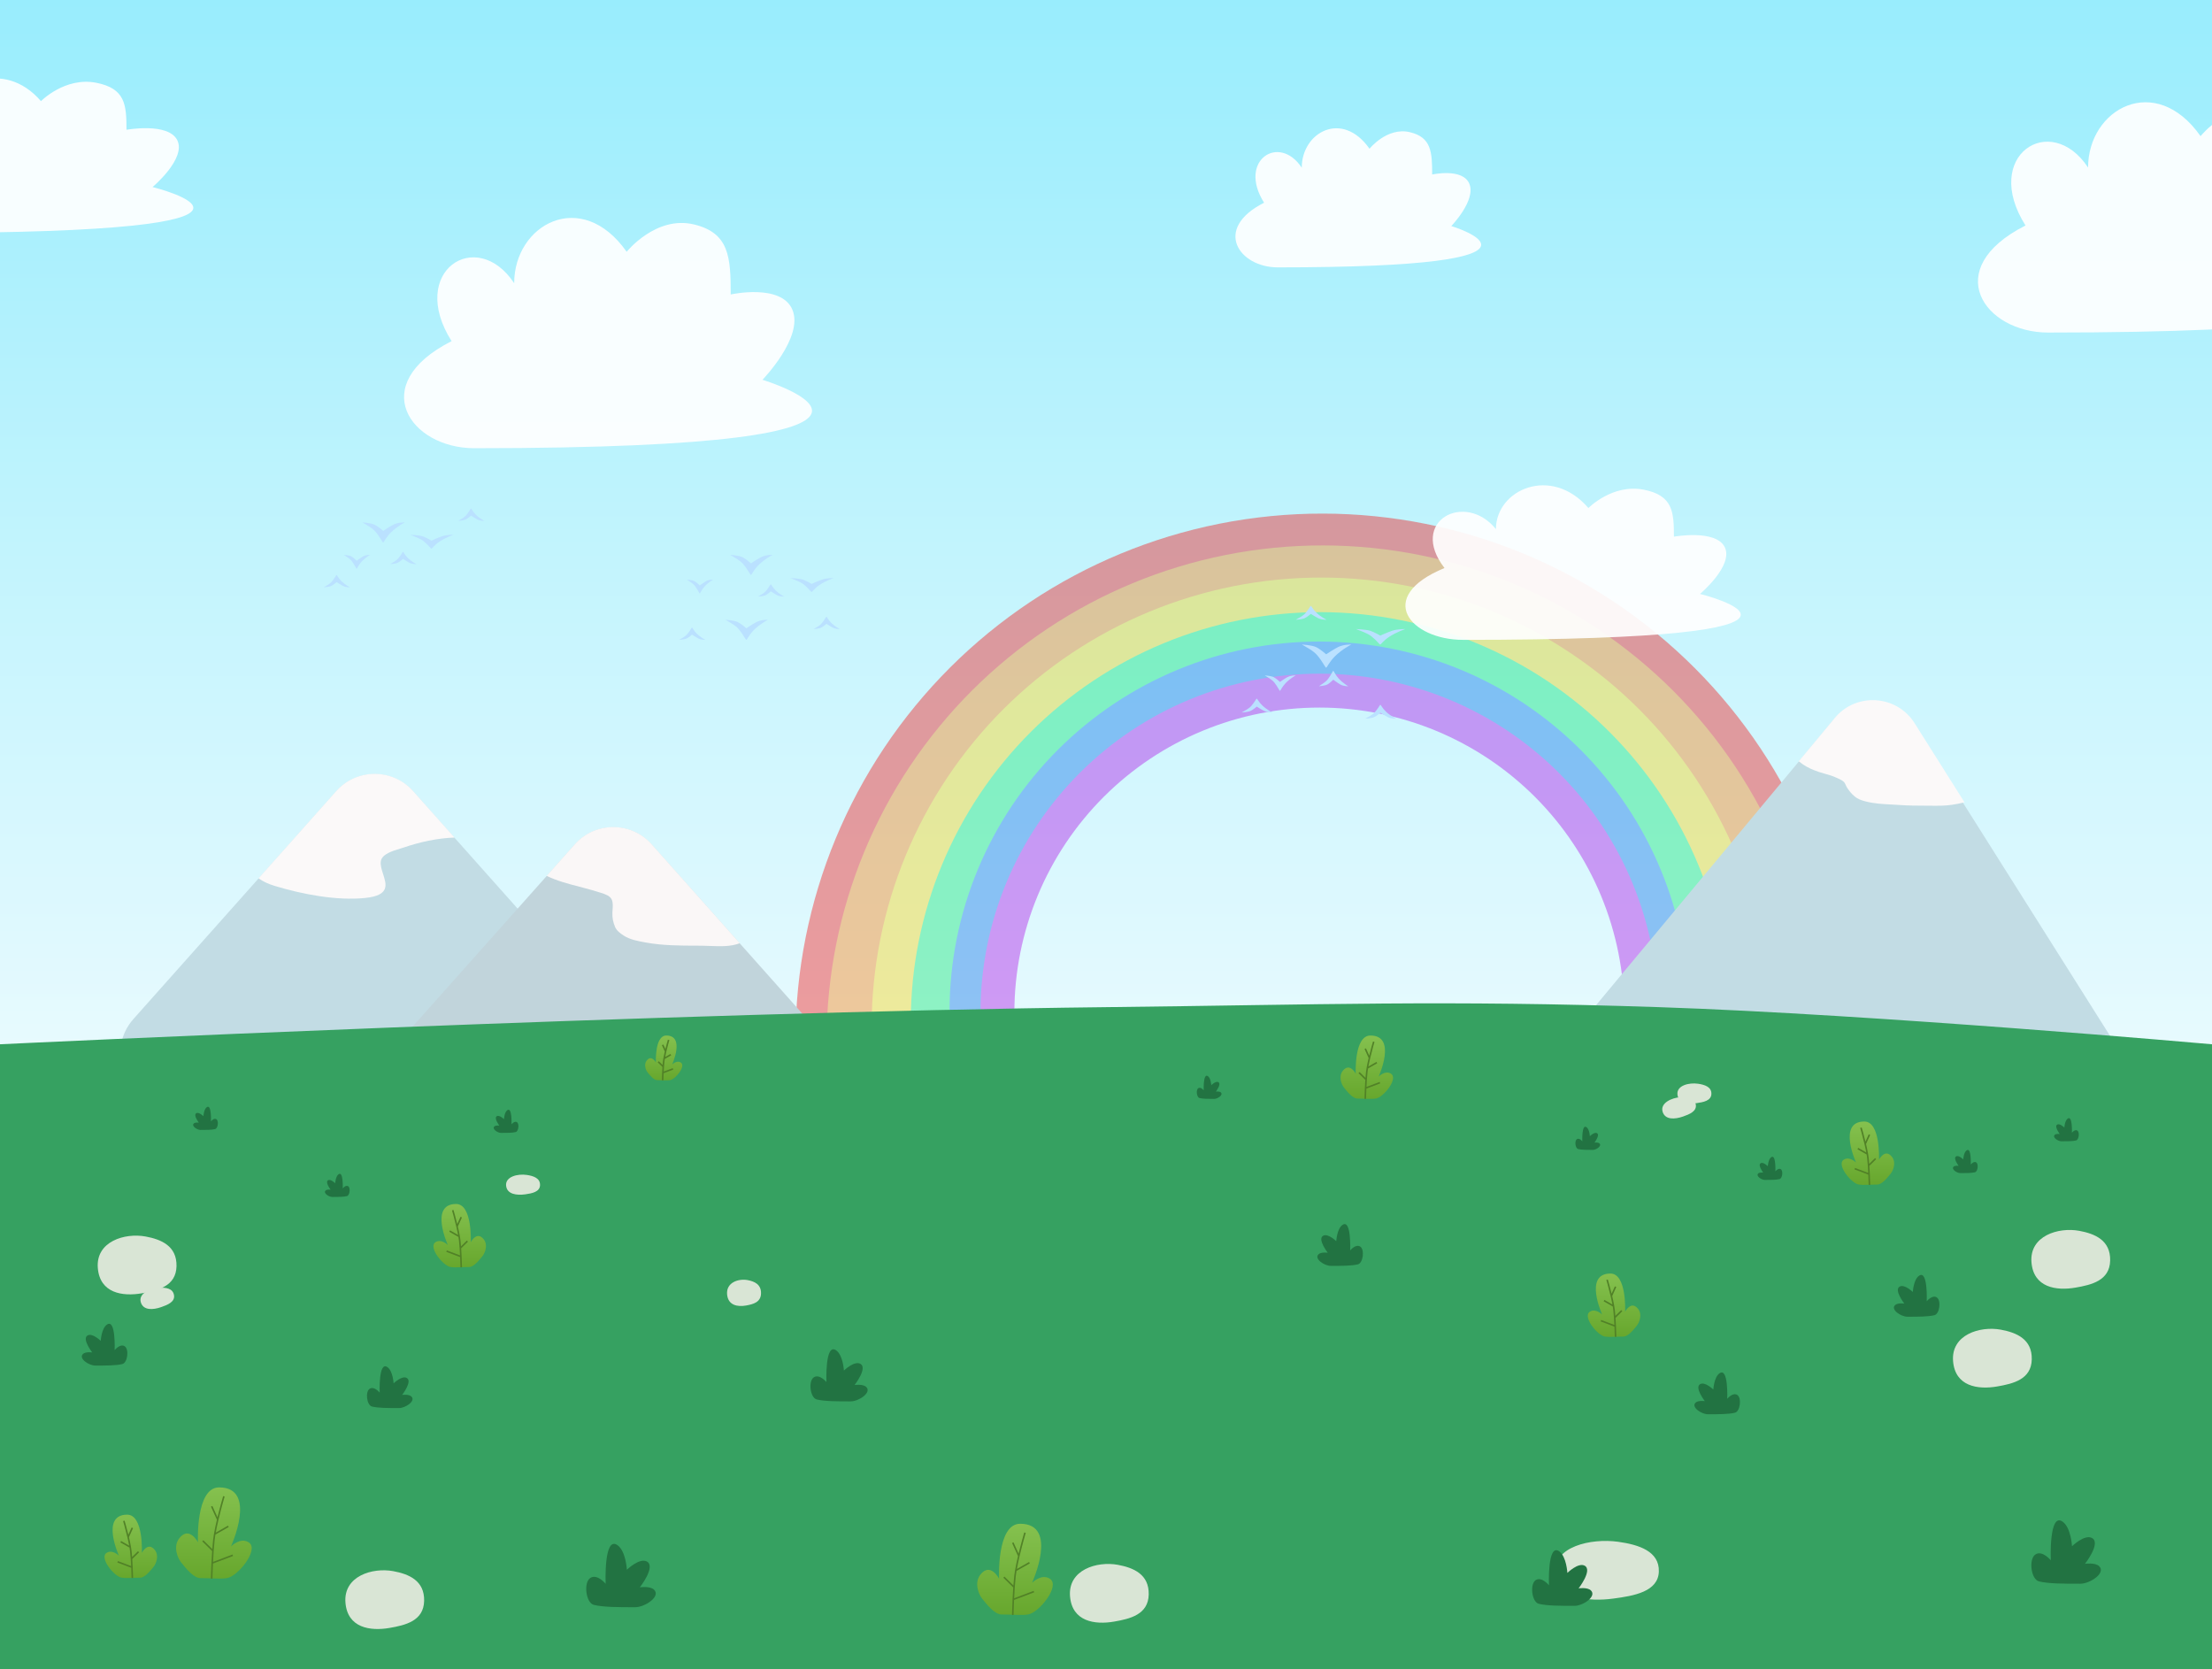 <svg width="1947" height="1469" viewBox="0 0 1947 1469" fill="none" xmlns="http://www.w3.org/2000/svg">
<g clip-path="url(#clip0_944_13629)">
<rect width="1947" height="1469" fill="url(#paint0_linear_944_13629)"/>
<g opacity="0.4">
<path fill-rule="evenodd" clip-rule="evenodd" d="M1458.1 557.426C1553.09 635.488 1613.17 748.086 1625.14 870.449L1579 874.96C1568.23 764.834 1514.16 663.496 1428.67 593.24C1343.18 522.983 1233.29 489.564 1123.16 500.333C1013.04 511.102 911.698 565.178 841.442 650.664C771.186 736.15 737.766 846.044 748.535 956.17L702.398 960.682C690.432 838.319 727.565 716.215 805.628 621.23C883.69 526.246 996.288 466.162 1118.65 454.196C1241.01 442.23 1363.12 479.363 1458.1 557.426Z" fill="#F41010"/>
<path fill-rule="evenodd" clip-rule="evenodd" d="M1441.15 579.275C1530.58 652.772 1587.15 758.784 1598.42 873.99L1554.98 878.239C1544.84 774.553 1493.93 679.142 1413.44 612.994C1332.95 546.847 1229.49 515.382 1125.8 525.521C1022.11 535.661 926.704 586.574 860.557 667.06C794.409 747.546 762.944 851.013 773.083 954.699L729.646 958.946C718.38 843.74 753.341 728.777 826.838 639.348C900.335 549.918 1006.35 493.348 1121.55 482.083C1236.76 470.817 1351.72 505.778 1441.15 579.275Z" fill="#FA7D09"/>
<path fill-rule="evenodd" clip-rule="evenodd" d="M1414.18 598.291C1495.26 664.929 1546.55 761.046 1556.77 865.5L1517.38 869.352C1508.19 775.343 1462.03 688.837 1389.05 628.864C1316.08 568.89 1222.27 540.362 1128.26 549.555C1034.25 558.748 947.746 604.909 887.772 677.883C827.799 750.857 799.271 844.667 808.464 938.676L769.08 942.527C758.865 838.073 790.563 733.84 857.201 652.757C923.838 571.675 1019.96 520.385 1124.41 510.17C1228.86 499.956 1333.1 531.654 1414.18 598.291Z" fill="#FAD309"/>
<path fill-rule="evenodd" clip-rule="evenodd" d="M1390.77 620.678C1464.6 681.353 1511.3 768.873 1520.6 863.982L1484.74 867.489C1476.36 781.89 1434.33 703.123 1367.89 648.515C1301.44 593.907 1216.02 567.931 1130.43 576.301C1044.83 584.672 966.06 626.703 911.452 693.149C856.844 759.595 830.868 845.012 839.238 930.611L803.378 934.117C794.078 839.008 822.94 744.1 883.616 670.271C944.292 596.442 1031.81 549.741 1126.92 540.44C1222.03 531.139 1316.94 560.002 1390.77 620.678Z" fill="#0AE76F"/>
<path fill-rule="evenodd" clip-rule="evenodd" d="M1367.79 638.595C1434.46 693.391 1476.64 772.43 1485.04 858.322L1452.65 861.489C1445.09 784.186 1407.14 713.052 1347.13 663.735C1287.12 614.419 1209.98 590.96 1132.68 598.519C1055.37 606.078 984.24 644.037 934.923 704.044C885.607 764.051 862.148 841.191 869.707 918.495L837.322 921.661C828.923 835.769 854.988 750.057 909.784 683.383C964.58 616.708 1043.62 574.532 1129.51 566.133C1215.4 557.734 1301.12 583.799 1367.79 638.595Z" fill="#0A6FE7"/>
<path fill-rule="evenodd" clip-rule="evenodd" d="M1350.65 660.708C1411.76 710.931 1450.41 783.373 1458.11 862.097L1428.43 865C1421.5 794.149 1386.71 728.951 1331.71 683.75C1276.71 638.55 1206.01 617.049 1135.16 623.977C1064.31 630.906 999.109 665.696 953.909 720.695C908.708 775.694 887.207 846.396 894.136 917.248L864.452 920.151C856.754 841.426 880.644 762.868 930.867 701.758C981.09 640.648 1053.53 601.992 1132.26 594.294C1210.98 586.595 1289.54 610.486 1350.65 660.708Z" fill="#AD0AE7"/>
</g>
<path d="M1614.19 633.111C1633.1 610.389 1668.68 612.729 1684.45 637.732L1893.95 969.793C1912.93 999.874 1889.77 1038.78 1854.28 1036.45L1393.6 1006.15C1358.11 1003.82 1340.25 962.211 1363.01 934.875L1614.19 633.111Z" fill="#C2DCE4"/>
<path fill-rule="evenodd" clip-rule="evenodd" d="M1729.16 706.081C1725.39 707.05 1721.59 707.747 1717.98 708.289C1711.76 709.226 1705.38 709.156 1699.06 709.086C1697.4 709.068 1695.74 709.05 1694.1 709.05C1686.99 709.05 1679.81 708.994 1672.72 708.479C1670.24 708.299 1667.73 708.172 1665.2 708.044C1657.34 707.647 1649.35 707.243 1641.82 705.215C1638.32 704.274 1635.28 703.283 1632.47 700.92C1629.78 698.67 1627.94 696.36 1625.97 693.487C1625.4 692.663 1625.03 691.824 1624.65 690.976C1624.41 690.438 1624.17 689.895 1623.88 689.351C1622.74 687.234 1619.83 685.947 1617.52 684.924C1617.1 684.738 1616.7 684.562 1616.33 684.39C1613.17 682.906 1609.79 681.947 1606.42 680.991C1604.59 680.472 1602.77 679.953 1600.98 679.35C1596.05 677.694 1591.35 675.709 1587.04 672.789C1585.71 671.883 1584.45 670.945 1583.25 669.958L1614.97 631.846C1633.88 609.124 1669.46 611.463 1685.24 636.467L1729.16 706.081Z" fill="#FBF9F9"/>
<path d="M295.877 696.407C313.934 676.129 345.635 676.129 363.692 696.407L542.006 896.65C568.072 925.921 547.293 972.247 508.099 972.247H151.471C112.276 972.247 91.497 925.921 117.563 896.65L295.877 696.407Z" fill="#C2DCE4"/>
<path fill-rule="evenodd" clip-rule="evenodd" d="M400.089 737.112C385.199 737.579 369.41 741.024 355.372 745.856C354.491 746.16 353.41 746.483 352.211 746.842C345.895 748.731 336.301 751.602 335.234 757.738C334.627 761.225 335.92 765.237 337.208 769.237C340.248 778.675 343.267 788.045 321.273 790.281C296.359 792.815 266.338 787.078 241.789 779.656C236.038 777.917 231.329 775.657 227.547 772.973L295.877 696.24C313.935 675.962 345.635 675.962 363.692 696.24L400.089 737.112Z" fill="#FBF9F9"/>
<path d="M649.454 547.479C652.685 549.094 656.935 552.92 656.935 552.92C656.935 552.92 662.177 549.346 665.776 547.479C670.11 545.23 675.977 545.439 675.977 545.439C675.977 545.439 669.248 548.824 663.736 554.28C659.26 558.709 657.48 563.121 656.935 563.121C656.255 563.121 654.311 558.567 650.134 553.6C647.286 550.213 641.973 547.479 638.572 545.439C638.572 545.439 646.223 545.863 649.454 547.479Z" fill="#BAE1FF"/>
<path d="M653.534 490.352C656.765 491.967 661.015 495.793 661.015 495.793C661.015 495.793 666.257 492.219 669.856 490.352C674.19 488.103 680.057 488.312 680.057 488.312C680.057 488.312 673.328 491.698 667.816 497.153C663.34 501.582 661.56 505.994 661.015 505.994C660.335 505.994 658.391 501.44 654.214 496.473C651.366 493.086 646.053 490.352 642.652 488.312C642.652 488.312 650.303 488.736 653.534 490.352Z" fill="#BAE1FF"/>
<path d="M329.811 461.787C333.042 463.403 337.292 467.228 337.292 467.228C337.292 467.228 342.535 463.654 346.133 461.787C350.468 459.539 356.335 459.747 356.335 459.747C356.335 459.747 349.606 463.133 344.093 468.589C339.618 473.018 337.837 477.43 337.292 477.43C336.612 477.43 334.669 472.875 330.491 467.908C327.643 464.522 322.33 461.787 318.93 459.747C318.93 459.747 326.58 460.172 329.811 461.787Z" fill="#BAE1FF"/>
<path d="M1158.58 569.556C1162.34 571.42 1167.29 575.832 1167.29 575.832C1167.29 575.832 1173.39 571.71 1177.58 569.556C1182.62 566.962 1189.45 567.203 1189.45 567.203C1189.45 567.203 1181.62 571.109 1175.2 577.402C1170 582.511 1167.92 587.6 1167.29 587.6C1166.5 587.6 1164.24 582.346 1159.38 576.617C1156.06 572.711 1149.88 569.556 1145.92 567.203C1145.92 567.203 1154.82 567.693 1158.58 569.556Z" fill="#BAE1FF"/>
<path d="M706.779 510.124C710.068 511.243 714.396 513.89 714.396 513.89C714.396 513.89 719.734 511.417 723.398 510.124C727.811 508.568 733.784 508.713 733.784 508.713C733.784 508.713 726.933 511.056 721.32 514.832C716.763 517.897 714.951 520.951 714.396 520.951C713.703 520.951 711.724 517.799 707.471 514.361C704.571 512.017 699.162 510.124 695.699 508.712C695.699 508.712 703.489 509.006 706.779 510.124Z" fill="#BAE1FF"/>
<path d="M372.173 472.041C375.463 473.159 379.79 475.806 379.79 475.806C379.79 475.806 385.128 473.333 388.792 472.041C393.205 470.484 399.179 470.629 399.179 470.629C399.179 470.629 392.327 472.972 386.715 476.748C382.158 479.813 380.345 482.867 379.79 482.867C379.098 482.867 377.119 479.715 372.866 476.277C369.965 473.933 364.556 472.041 361.094 470.628C361.094 470.628 368.883 470.922 372.173 472.041Z" fill="#BAE1FF"/>
<path d="M1206.19 555.168C1209.95 556.411 1214.89 559.353 1214.89 559.353C1214.89 559.353 1221 556.604 1225.18 555.168C1230.23 553.439 1237.05 553.6 1237.05 553.6C1237.05 553.6 1229.22 556.203 1222.81 560.399C1217.6 563.805 1215.53 567.198 1214.89 567.198C1214.1 567.198 1211.84 563.695 1206.98 559.876C1203.67 557.271 1197.48 555.168 1193.53 553.599C1193.53 553.599 1202.43 553.926 1206.19 555.168Z" fill="#BAE1FF"/>
<path d="M673.863 523.773C675.861 522.779 678.488 520.426 678.488 520.426C678.488 520.426 681.729 522.624 683.954 523.773C686.633 525.157 690.26 525.028 690.26 525.028C690.26 525.028 686.1 522.945 682.692 519.589C679.926 516.864 678.825 514.15 678.488 514.15C678.068 514.15 676.866 516.952 674.284 520.007C672.523 522.091 669.239 523.773 667.137 525.028C667.137 525.028 671.866 524.767 673.863 523.773Z" fill="#BAE1FF"/>
<path d="M350.139 495.211C352.136 494.217 354.763 491.863 354.763 491.863C354.763 491.863 358.004 494.062 360.229 495.211C362.908 496.594 366.535 496.466 366.535 496.466C366.535 496.466 362.375 494.383 358.968 491.026C356.201 488.301 355.1 485.587 354.763 485.587C354.343 485.587 353.142 488.389 350.559 491.445C348.798 493.528 345.514 495.211 343.412 496.466C343.412 496.466 348.141 496.204 350.139 495.211Z" fill="#BAE1FF"/>
<path d="M1168.4 602.349C1170.63 601.107 1173.57 598.165 1173.57 598.165C1173.57 598.165 1177.19 600.913 1179.68 602.349C1182.67 604.078 1186.73 603.918 1186.73 603.918C1186.73 603.918 1182.08 601.314 1178.27 597.119C1175.18 593.713 1173.95 590.32 1173.57 590.32C1173.1 590.32 1171.76 593.822 1168.87 597.642C1166.9 600.246 1163.23 602.349 1160.88 603.918C1160.88 603.918 1166.17 603.591 1168.4 602.349Z" fill="#BAE1FF"/>
<path d="M722.83 552.337C724.828 551.344 727.455 548.99 727.455 548.99C727.455 548.99 730.696 551.189 732.92 552.337C735.6 553.721 739.227 553.593 739.227 553.593C739.227 553.593 735.067 551.51 731.659 548.153C728.892 545.428 727.792 542.714 727.455 542.714C727.034 542.714 725.833 545.516 723.251 548.572C721.49 550.655 718.206 552.337 716.104 553.593C716.104 553.593 720.833 553.331 722.83 552.337Z" fill="#BAE1FF"/>
<path d="M409.986 457.125C411.984 456.131 414.611 453.777 414.611 453.777C414.611 453.777 417.852 455.976 420.077 457.125C422.756 458.508 426.383 458.38 426.383 458.38C426.383 458.38 422.223 456.297 418.815 452.94C416.049 450.216 414.948 447.501 414.611 447.501C414.191 447.501 412.989 450.303 410.407 453.359C408.646 455.442 405.362 457.125 403.26 458.38C403.26 458.38 407.989 458.118 409.986 457.125Z" fill="#BAE1FF"/>
<path d="M1148.39 544.018C1150.74 542.9 1153.84 540.252 1153.84 540.252C1153.84 540.252 1157.65 542.726 1160.26 544.018C1163.42 545.575 1167.68 545.43 1167.68 545.43C1167.68 545.43 1162.79 543.087 1158.78 539.311C1155.53 536.245 1154.23 533.192 1153.84 533.192C1153.34 533.192 1151.93 536.344 1148.89 539.782C1146.82 542.125 1142.95 544.018 1140.48 545.43C1140.48 545.43 1146.04 545.136 1148.39 544.018Z" fill="#BAE1FF"/>
<path d="M1209.6 631.071C1211.95 629.953 1215.04 627.305 1215.04 627.305C1215.04 627.305 1218.86 629.779 1221.47 631.071C1224.63 632.627 1228.89 632.483 1228.89 632.483C1228.89 632.483 1224 630.139 1219.99 626.364C1216.74 623.298 1215.44 620.245 1215.04 620.245C1214.55 620.245 1213.14 623.397 1210.1 626.834C1208.03 629.178 1204.16 631.071 1201.69 632.483C1201.69 632.483 1207.25 632.189 1209.6 631.071Z" fill="#BAE1FF"/>
<path d="M604.492 561.859C606.49 560.865 609.117 558.512 609.117 558.512C609.117 558.512 612.358 560.71 614.582 561.859C617.262 563.242 620.889 563.114 620.889 563.114C620.889 563.114 616.729 561.031 613.321 557.675C610.554 554.95 609.454 552.236 609.117 552.236C608.697 552.236 607.495 555.038 604.913 558.093C603.152 560.177 599.868 561.859 597.766 563.114C597.766 563.114 602.495 562.853 604.492 561.859Z" fill="#BAE1FF"/>
<path d="M291.651 515.613C293.648 514.619 296.275 512.266 296.275 512.266C296.275 512.266 299.516 514.464 301.741 515.613C304.42 516.996 308.047 516.868 308.047 516.868C308.047 516.868 303.887 514.785 300.479 511.429C297.713 508.704 296.612 505.99 296.275 505.99C295.855 505.99 294.653 508.792 292.071 511.847C290.31 513.931 287.026 515.613 284.924 516.868C284.924 516.868 289.653 516.607 291.651 515.613Z" fill="#BAE1FF"/>
<path d="M1100.79 625.629C1103.14 624.511 1106.23 621.864 1106.23 621.864C1106.23 621.864 1110.04 624.337 1112.66 625.629C1115.81 627.186 1120.08 627.041 1120.08 627.041C1120.08 627.041 1115.18 624.698 1111.18 620.922C1107.92 617.857 1106.63 614.803 1106.23 614.803C1105.73 614.803 1104.32 617.955 1101.28 621.393C1099.21 623.737 1095.35 625.629 1092.88 627.042C1092.88 627.042 1098.44 626.748 1100.79 625.629Z" fill="#BAE1FF"/>
<path d="M611.295 511.486C613.292 512.604 615.92 515.251 615.92 515.251C615.92 515.251 619.161 512.778 621.385 511.486C624.065 509.929 627.692 510.074 627.692 510.074C627.692 510.074 623.532 512.417 620.124 516.193C617.357 519.259 616.257 522.312 615.92 522.312C615.499 522.312 614.298 519.16 611.716 515.722C609.955 513.378 606.67 511.486 604.568 510.074C604.568 510.074 609.298 510.368 611.295 511.486Z" fill="#BAE1FF"/>
<path d="M309.332 489.722C311.33 490.84 313.957 493.488 313.957 493.488C313.957 493.488 317.198 491.014 319.422 489.722C322.102 488.166 325.729 488.31 325.729 488.31C325.729 488.31 321.569 490.654 318.161 494.429C315.394 497.495 314.294 500.548 313.957 500.548C313.536 500.548 312.335 497.396 309.753 493.959C307.992 491.615 304.708 489.722 302.605 488.31C302.605 488.31 307.335 488.604 309.332 489.722Z" fill="#BAE1FF"/>
<path d="M1121.19 595.973C1123.54 597.216 1126.63 600.157 1126.63 600.157C1126.63 600.157 1130.44 597.409 1133.06 595.973C1136.21 594.244 1140.48 594.404 1140.48 594.404C1140.48 594.404 1135.59 597.008 1131.58 601.203C1128.32 604.61 1127.03 608.002 1126.63 608.002C1126.14 608.002 1124.72 604.5 1121.69 600.68C1119.61 598.076 1115.75 595.973 1113.28 594.404C1113.28 594.404 1118.84 594.731 1121.19 595.973Z" fill="#BAE1FF"/>
<path d="M505.865 743.228C523.923 722.95 555.623 722.95 573.68 743.228L751.994 943.47C778.06 972.742 757.282 1019.07 718.087 1019.07H361.459C322.264 1019.07 301.486 972.742 327.551 943.47L505.865 743.228Z" fill="#C1D4DB"/>
<path fill-rule="evenodd" clip-rule="evenodd" d="M651.177 830.087C643.035 833.24 633.703 832.855 624.788 832.487C622.062 832.375 619.374 832.264 616.772 832.256C615.713 832.253 614.653 832.251 613.592 832.249C598.466 832.219 583.123 832.188 568.22 829.428C568.008 829.389 567.794 829.349 567.58 829.31C561.459 828.179 554.376 826.871 549.129 823.463C546.094 821.492 542.764 819.125 541.351 815.686C539.605 811.431 538.883 807.81 539.031 803.176C539.057 802.344 539.122 801.478 539.187 800.597C539.412 797.556 539.652 794.324 538.414 791.609C536.89 788.266 532.454 786.858 529.115 785.798C528.892 785.728 528.673 785.658 528.461 785.59C523.717 784.065 518.936 782.736 514.12 781.456C512.735 781.088 511.335 780.723 509.927 780.355C500.253 777.828 490.149 775.19 481.152 770.813L505.866 743.06C523.923 722.782 555.623 722.782 573.68 743.06L651.177 830.087Z" fill="#FAF7F7"/>
<path d="M610.765 197.501C577.31 189.495 551.588 221.588 551.588 221.588C511.747 164.911 452.571 197.501 452.571 249.218C419.421 199.112 358.562 238.826 397.496 300.227C321.915 338.484 361.17 394.453 417.417 394.453C870.32 394.453 671.112 334.234 671.112 334.234C671.112 334.234 707.6 296.776 697.479 272.597C687.703 249.244 643.18 259.136 643.18 259.136C643.18 226.277 641.922 204.957 610.765 197.501Z" fill="white" fill-opacity="0.92"/>
<path d="M1996.11 95.716C1962.66 87.71 1936.93 119.803 1936.93 119.803C1897.09 63.126 1837.92 95.716 1837.92 147.433C1804.77 97.327 1743.91 137.041 1782.84 198.442C1707.26 236.699 1746.52 292.668 1802.76 292.668C2255.67 292.668 2056.46 232.448 2056.46 232.448C2056.46 232.448 2092.95 194.991 2082.82 170.812C2073.05 147.459 2028.53 157.351 2028.53 157.351C2028.53 124.492 2027.27 103.172 1996.11 95.716Z" fill="white" fill-opacity="0.92"/>
<path d="M1241.08 116.347C1220.93 111.511 1205.44 130.896 1205.44 130.896C1181.44 96.662 1145.8 116.347 1145.8 147.586C1125.84 117.32 1089.18 141.308 1112.63 178.397C1067.11 201.505 1090.76 235.311 1124.63 235.311C1397.4 235.311 1277.43 198.937 1277.43 198.937C1277.43 198.937 1299.4 176.312 1293.31 161.707C1287.42 147.601 1260.6 153.577 1260.6 153.577C1260.6 133.729 1259.84 120.851 1241.08 116.347Z" fill="white" fill-opacity="0.92"/>
<path d="M1446.75 430.934C1419.25 425.56 1398.11 447.1 1398.11 447.1C1365.36 409.061 1316.72 430.934 1316.72 465.643C1289.47 432.015 1239.44 458.669 1271.45 499.878C1209.32 525.553 1241.59 563.116 1287.82 563.116C1660.09 563.116 1496.35 522.701 1496.35 522.701C1496.35 522.701 1526.34 497.561 1518.02 481.334C1509.99 465.661 1473.39 472.3 1473.39 472.3C1473.39 450.247 1472.36 435.938 1446.75 430.934Z" fill="white" fill-opacity="0.92"/>
<path d="M84.693 72.836C57.194 67.463 36.052 89.002 36.052 89.002C3.304 50.964 -45.337 72.836 -45.337 107.546C-72.586 73.917 -122.61 100.571 -90.607 141.78C-152.733 167.456 -120.466 205.019 -74.233 205.019C298.039 205.019 134.297 164.603 134.297 164.603C134.297 164.603 164.289 139.464 155.969 123.236C147.934 107.563 111.337 114.202 111.337 114.202C111.337 92.149 110.303 77.841 84.693 72.836Z" fill="white" fill-opacity="0.92"/>
<path d="M0 919.024C0 919.024 592.935 890.603 973.5 886.353C1163.56 884.23 1270.38 880.01 1460.25 886.353C1651 892.725 1947 919.024 1947 919.024V1469H0V919.024Z" fill="#36A161"/>
<path d="M327.406 1237.83C332.848 1239.19 341.688 1239.19 351.21 1239.19C356.894 1239.19 366.205 1232.91 362.09 1228.99C359.751 1226.76 353.929 1227.63 353.929 1227.63C353.929 1227.63 363.3 1215.61 358.01 1212.67C353.745 1210.29 346.448 1217.43 346.448 1217.43C346.448 1217.43 345.888 1206.58 341.008 1203.15C333.043 1197.54 334.207 1225.59 334.207 1225.59C334.207 1225.59 329.353 1219.61 325.365 1222.19C321.346 1224.79 322.761 1236.67 327.406 1237.83Z" fill="#227342"/>
<path d="M522.711 1412.39C531.017 1414.45 544.512 1414.45 559.045 1414.45C567.721 1414.45 581.935 1404.93 575.654 1398.98C572.084 1395.6 563.197 1396.92 563.197 1396.92C563.197 1396.92 577.501 1378.71 569.425 1374.24C562.915 1370.64 551.777 1381.46 551.777 1381.46C551.777 1381.46 550.922 1365.01 543.472 1359.81C531.315 1351.3 533.091 1393.83 533.091 1393.83C533.091 1393.83 525.683 1384.76 519.596 1388.67C513.461 1392.62 515.621 1410.63 522.711 1412.39Z" fill="#227342"/>
<path d="M1794.71 1391.71C1803.02 1393.77 1816.51 1393.77 1831.05 1393.77C1839.72 1393.77 1853.93 1384.25 1847.65 1378.3C1844.08 1374.92 1835.2 1376.24 1835.2 1376.24C1835.2 1376.24 1849.5 1358.03 1841.43 1353.56C1834.91 1349.95 1823.78 1360.78 1823.78 1360.78C1823.78 1360.78 1822.92 1344.33 1815.47 1339.12C1803.32 1330.62 1805.09 1373.15 1805.09 1373.15C1805.09 1373.15 1797.68 1364.08 1791.6 1367.99C1785.46 1371.94 1787.62 1389.95 1794.71 1391.71Z" fill="#227342"/>
<path d="M453.922 996.262C450.969 997.016 446.171 997.016 441.004 997.016C437.919 997.016 432.865 993.533 435.098 991.358C436.368 990.122 439.528 990.604 439.528 990.604C439.528 990.604 434.442 983.94 437.313 982.305C439.628 980.987 443.588 984.946 443.588 984.946C443.588 984.946 443.892 978.93 446.541 977.024C450.863 973.914 450.232 989.472 450.232 989.472C450.232 989.472 452.866 986.154 455.03 987.586C457.211 989.03 456.443 995.618 453.922 996.262Z" fill="#227342"/>
<path d="M305.377 1052.65C302.424 1053.4 297.626 1053.4 292.459 1053.4C289.374 1053.4 284.32 1049.92 286.553 1047.74C287.823 1046.51 290.983 1046.99 290.983 1046.99C290.983 1046.99 285.897 1040.33 288.768 1038.69C291.083 1037.37 295.043 1041.33 295.043 1041.33C295.043 1041.33 295.347 1035.32 297.996 1033.41C302.318 1030.3 301.687 1045.86 301.687 1045.86C301.687 1045.86 304.321 1042.54 306.485 1043.97C308.666 1045.42 307.899 1052 305.377 1052.65Z" fill="#227342"/>
<path d="M1566.38 1037.65C1563.42 1038.4 1558.63 1038.4 1553.46 1038.4C1550.37 1038.4 1545.32 1034.92 1547.55 1032.74C1548.82 1031.51 1551.98 1031.99 1551.98 1031.99C1551.98 1031.99 1546.9 1025.33 1549.77 1023.69C1552.08 1022.37 1556.04 1026.33 1556.04 1026.33C1556.04 1026.33 1556.35 1020.32 1559 1018.41C1563.32 1015.3 1562.69 1030.86 1562.69 1030.86C1562.69 1030.86 1565.32 1027.54 1567.49 1028.97C1569.67 1030.42 1568.9 1037 1566.38 1037.65Z" fill="#227342"/>
<path d="M189.377 993.648C186.424 994.403 181.626 994.403 176.459 994.403C173.374 994.403 168.32 990.92 170.553 988.745C171.823 987.508 174.983 987.99 174.983 987.99C174.983 987.99 169.897 981.327 172.768 979.692C175.083 978.374 179.043 982.332 179.043 982.332C179.043 982.332 179.347 976.317 181.996 974.411C186.318 971.301 185.687 986.859 185.687 986.859C185.687 986.859 188.321 983.541 190.485 984.973C192.666 986.416 191.899 993.005 189.377 993.648Z" fill="#227342"/>
<path d="M1738.38 1031.65C1735.42 1032.4 1730.62 1032.4 1725.46 1032.4C1722.37 1032.4 1717.32 1028.92 1719.55 1026.74C1720.82 1025.51 1723.98 1025.99 1723.98 1025.99C1723.98 1025.99 1718.89 1019.33 1721.77 1017.69C1724.08 1016.37 1728.04 1020.33 1728.04 1020.33C1728.04 1020.33 1728.35 1014.32 1730.99 1012.41C1735.32 1009.3 1734.68 1024.86 1734.68 1024.86C1734.68 1024.86 1737.32 1021.54 1739.48 1022.97C1741.66 1024.42 1740.9 1031 1738.38 1031.65Z" fill="#227342"/>
<path d="M1827.38 1003.65C1824.42 1004.4 1819.63 1004.4 1814.46 1004.4C1811.37 1004.4 1806.32 1000.92 1808.55 998.745C1809.82 997.508 1812.98 997.99 1812.98 997.99C1812.98 997.99 1807.9 991.327 1810.77 989.692C1813.08 988.374 1817.04 992.332 1817.04 992.332C1817.04 992.332 1817.35 986.317 1820 984.411C1824.32 981.301 1823.69 996.859 1823.69 996.859C1823.69 996.859 1826.32 993.541 1828.49 994.973C1830.67 996.416 1829.9 1003 1827.38 1003.65Z" fill="#227342"/>
<path d="M1389.06 1011.22C1392.01 1011.98 1396.81 1011.98 1401.98 1011.98C1405.06 1011.98 1410.12 1008.49 1407.88 1006.32C1406.61 1005.08 1403.45 1005.56 1403.45 1005.56C1403.45 1005.56 1408.54 998.901 1405.67 997.266C1403.35 995.948 1399.39 999.907 1399.39 999.907C1399.39 999.907 1399.09 993.891 1396.44 991.985C1392.12 988.875 1392.75 1004.43 1392.75 1004.43C1392.75 1004.43 1390.12 1001.11 1387.95 1002.55C1385.77 1003.99 1386.54 1010.58 1389.06 1011.22Z" fill="#227342"/>
<path d="M1055.82 966.338C1058.77 967.092 1063.57 967.092 1068.73 967.092C1071.82 967.092 1076.87 963.609 1074.64 961.434C1073.37 960.198 1070.21 960.68 1070.21 960.68C1070.21 960.68 1075.3 954.017 1072.43 952.381C1070.11 951.063 1066.15 955.022 1066.15 955.022C1066.15 955.022 1065.85 949.006 1063.2 947.101C1058.88 943.99 1059.51 959.548 1059.51 959.548C1059.51 959.548 1056.87 956.23 1054.71 957.662C1052.53 959.106 1053.29 965.694 1055.82 966.338Z" fill="#227342"/>
<path d="M1527.11 1243.27C1521.67 1244.63 1512.83 1244.63 1503.31 1244.63C1497.62 1244.63 1488.31 1238.35 1492.43 1234.43C1494.77 1232.2 1500.59 1233.07 1500.59 1233.07C1500.59 1233.07 1491.22 1221.05 1496.51 1218.11C1500.77 1215.73 1508.07 1222.87 1508.07 1222.87C1508.07 1222.87 1508.63 1212.02 1513.51 1208.58C1521.47 1202.98 1520.31 1231.03 1520.31 1231.03C1520.31 1231.03 1525.16 1225.05 1529.15 1227.63C1533.17 1230.23 1531.76 1242.11 1527.11 1243.27Z" fill="#227342"/>
<path d="M1702.7 1157.43C1697.26 1158.79 1688.42 1158.79 1678.9 1158.79C1673.22 1158.79 1663.9 1152.51 1668.02 1148.58C1670.36 1146.36 1676.18 1147.22 1676.18 1147.22C1676.18 1147.22 1666.81 1135.21 1672.1 1132.26C1676.36 1129.89 1683.66 1137.02 1683.66 1137.02C1683.66 1137.02 1684.22 1126.18 1689.1 1122.74C1697.07 1117.13 1695.9 1145.18 1695.9 1145.18C1695.9 1145.18 1700.76 1139.2 1704.74 1141.78C1708.76 1144.39 1707.35 1156.26 1702.7 1157.43Z" fill="#227342"/>
<path d="M107.703 1200.43C102.261 1201.79 93.421 1201.79 83.9 1201.79C78.216 1201.79 68.904 1195.51 73.019 1191.58C75.358 1189.36 81.18 1190.22 81.18 1190.22C81.18 1190.22 71.809 1178.21 77.1 1175.26C81.365 1172.89 88.661 1180.02 88.661 1180.02C88.661 1180.02 89.222 1169.18 94.102 1165.74C102.066 1160.13 100.903 1188.18 100.903 1188.18C100.903 1188.18 105.756 1182.2 109.744 1184.78C113.763 1187.39 112.348 1199.26 107.703 1200.43Z" fill="#227342"/>
<path d="M1210.99 966.808C1206.78 967.446 1202.09 966.808 1194.85 966.808C1190.53 966.808 1185.66 960.459 1182.96 957.137C1180.89 954.591 1177.88 947.465 1181.92 942.375C1188.05 934.674 1193.3 944.92 1193.3 944.92C1193.3 944.92 1191.75 911.324 1206.23 911.324C1230.02 911.324 1213.47 947.465 1213.47 947.465C1213.47 947.465 1219.16 941.624 1224.33 944.92C1231.05 949.205 1217.72 965.79 1210.99 966.808Z" fill="url(#paint1_linear_944_13629)"/>
<path d="M1209.17 916.766C1209.17 916.766 1207.14 923.631 1205.39 931.048M1201.69 967.092C1201.69 967.092 1201.78 962.893 1202.02 957.571M1205.39 931.048L1201.69 922.886M1205.39 931.048C1204.68 934.043 1204.01 937.129 1203.54 939.889M1203.54 939.889C1203.34 941.096 1203.17 942.241 1203.05 943.289C1202.81 945.364 1202.61 947.706 1202.45 950.09M1203.54 939.889L1211.89 935.128M1202.45 950.09L1196.25 943.969M1202.45 950.09C1202.27 952.625 1202.13 955.209 1202.02 957.571M1202.02 957.571L1214.61 952.811" stroke="#518127" stroke-width="1.36"/>
<path d="M396.677 1115.07C400.893 1115.71 405.577 1115.07 412.817 1115.07C417.138 1115.07 422.011 1108.72 424.71 1105.4C426.779 1102.85 429.792 1095.72 425.745 1090.63C419.623 1082.93 414.368 1093.18 414.368 1093.18C414.368 1093.18 415.919 1059.58 401.44 1059.58C377.652 1059.58 394.201 1095.72 394.201 1095.72C394.201 1095.72 388.512 1089.88 383.341 1093.18C376.618 1097.46 389.955 1114.05 396.677 1115.07Z" fill="url(#paint2_linear_944_13629)"/>
<path d="M398.501 1065.03C398.501 1065.03 400.525 1071.89 402.282 1079.31M405.982 1115.35C405.982 1115.35 405.893 1111.15 405.647 1105.83M402.282 1079.31L405.982 1071.15M402.282 1079.31C402.991 1082.3 403.657 1085.39 404.128 1088.15M404.128 1088.15C404.334 1089.36 404.503 1090.5 404.622 1091.55C404.858 1093.62 405.056 1095.97 405.222 1098.35M404.128 1088.15L395.781 1083.39M405.222 1098.35L411.423 1092.23M405.222 1098.35C405.398 1100.89 405.538 1103.47 405.647 1105.83M405.647 1105.83L393.061 1101.07" stroke="#518127" stroke-width="1.36"/>
<path d="M1412.73 1176.28C1416.95 1176.92 1421.63 1176.28 1428.87 1176.28C1433.2 1176.28 1438.07 1169.93 1440.77 1166.61C1442.84 1164.06 1445.85 1156.93 1441.8 1151.84C1435.68 1144.14 1430.43 1154.39 1430.43 1154.39C1430.43 1154.39 1431.98 1120.79 1417.5 1120.79C1393.71 1120.79 1410.26 1156.93 1410.26 1156.93C1410.26 1156.93 1404.57 1151.09 1399.4 1154.39C1392.67 1158.67 1406.01 1175.26 1412.73 1176.28Z" fill="url(#paint3_linear_944_13629)"/>
<path d="M1414.56 1126.23C1414.56 1126.23 1416.58 1133.1 1418.34 1140.52M1422.04 1176.56C1422.04 1176.56 1421.95 1172.36 1421.7 1167.04M1418.34 1140.52L1422.04 1132.36M1418.34 1140.52C1419.05 1143.51 1419.71 1146.6 1420.18 1149.36M1420.18 1149.36C1420.39 1150.57 1420.56 1151.71 1420.68 1152.76C1420.91 1154.83 1421.11 1157.17 1421.28 1159.56M1420.18 1149.36L1411.84 1144.6M1421.28 1159.56L1427.48 1153.44M1421.28 1159.56C1421.46 1162.09 1421.59 1164.68 1421.7 1167.04M1421.7 1167.04L1409.12 1162.28" stroke="#518127" stroke-width="1.36"/>
<path d="M1636.18 1042.48C1640.39 1043.12 1645.08 1042.48 1652.32 1042.48C1656.64 1042.48 1661.51 1036.13 1664.21 1032.81C1666.28 1030.27 1669.29 1023.14 1665.25 1018.05C1659.12 1010.35 1653.87 1020.6 1653.87 1020.6C1653.87 1020.6 1655.42 987 1640.94 987C1617.15 987 1633.7 1023.14 1633.7 1023.14C1633.7 1023.14 1628.01 1017.3 1622.84 1020.6C1616.12 1024.88 1629.46 1041.47 1636.18 1042.48Z" fill="url(#paint4_linear_944_13629)"/>
<path d="M1638 992.441C1638 992.441 1640.03 999.307 1641.78 1006.72M1645.48 1042.77C1645.48 1042.77 1645.39 1038.57 1645.15 1033.25M1641.78 1006.72L1645.48 998.562M1641.78 1006.72C1642.49 1009.72 1643.16 1012.8 1643.63 1015.56M1643.63 1015.56C1643.84 1016.77 1644.01 1017.92 1644.12 1018.97C1644.36 1021.04 1644.56 1023.38 1644.72 1025.77M1643.63 1015.56L1635.28 1010.8M1644.72 1025.77L1650.92 1019.65M1644.72 1025.77C1644.9 1028.3 1645.04 1030.88 1645.15 1033.25M1645.15 1033.25L1632.56 1028.49" stroke="#518127" stroke-width="1.36"/>
<path d="M107.179 1388.48C111.395 1389.12 116.079 1388.48 123.318 1388.48C127.64 1388.48 132.512 1382.13 135.212 1378.81C137.281 1376.27 140.294 1369.14 136.247 1364.05C130.125 1356.35 124.87 1366.6 124.87 1366.6C124.87 1366.6 126.421 1333 111.942 1333C88.154 1333 104.703 1369.14 104.703 1369.14C104.703 1369.14 99.014 1363.3 93.843 1366.6C87.12 1370.88 100.457 1387.47 107.179 1388.48Z" fill="url(#paint5_linear_944_13629)"/>
<path d="M109.003 1338.44C109.003 1338.44 111.027 1345.31 112.784 1352.72M116.484 1388.77C116.484 1388.77 116.395 1384.57 116.149 1379.25M112.784 1352.72L116.484 1344.56M112.784 1352.72C113.493 1355.72 114.159 1358.8 114.63 1361.56M114.63 1361.56C114.836 1362.77 115.005 1363.92 115.124 1364.97C115.36 1367.04 115.558 1369.38 115.724 1371.77M114.63 1361.56L106.283 1356.8M115.724 1371.77L121.925 1365.65M115.724 1371.77C115.9 1374.3 116.04 1376.88 116.149 1379.25M116.149 1379.25L103.562 1374.49" stroke="#518127" stroke-width="1.36"/>
<path d="M589.818 950.569C586.837 951.02 583.523 950.569 578.403 950.569C575.346 950.569 571.9 946.078 569.99 943.728C568.527 941.928 566.396 936.887 569.258 933.287C573.588 927.84 577.305 935.087 577.305 935.087C577.305 935.087 576.208 911.324 586.449 911.324C603.275 911.324 591.57 936.887 591.57 936.887C591.57 936.887 595.594 932.756 599.251 935.087C604.007 938.118 594.573 949.849 589.818 950.569Z" fill="url(#paint6_linear_944_13629)"/>
<path d="M588.529 915.172C588.529 915.172 587.097 920.028 585.855 925.274M583.237 950.769C583.237 950.769 583.3 947.798 583.474 944.034M585.855 925.274L583.237 919.501M585.855 925.274C585.353 927.393 584.882 929.575 584.549 931.527M584.549 931.527C584.403 932.381 584.283 933.191 584.199 933.932C584.033 935.4 583.892 937.056 583.775 938.743M584.549 931.527L590.453 928.16M583.775 938.743L579.389 934.414M583.775 938.743C583.65 940.536 583.551 942.363 583.474 944.034M583.474 944.034L592.377 940.667" stroke="#518127" stroke-width="1.36"/>
<g filter="url(#filter0_d_944_13629)">
<path d="M346.092 1377.26C359.94 1379.81 373.725 1385.59 373.328 1403.42C372.933 1421.15 356.766 1424.81 342.979 1427.22C325.702 1430.24 305.896 1427.14 304.07 1405.03C302.135 1381.6 327.796 1373.89 346.092 1377.26Z" fill="#D9E5D5"/>
</g>
<g filter="url(#filter1_d_944_13629)">
<path d="M128.125 1082.75C141.974 1085.3 155.758 1091.08 155.361 1108.91C154.966 1126.64 138.799 1130.3 125.012 1132.71C107.735 1135.73 87.929 1132.63 86.103 1110.52C84.168 1087.09 109.829 1079.38 128.125 1082.75Z" fill="#D9E5D5"/>
</g>
<g filter="url(#filter2_d_944_13629)">
<path d="M1830.12 1077.75C1843.97 1080.3 1857.76 1086.08 1857.36 1103.91C1856.97 1121.64 1840.8 1125.3 1827.01 1127.71C1809.74 1130.73 1789.93 1127.63 1788.1 1105.52C1786.17 1082.09 1811.83 1074.38 1830.12 1077.75Z" fill="#D9E5D5"/>
</g>
<g filter="url(#filter3_d_944_13629)">
<path d="M983.863 1371.68C997.712 1374.23 1011.5 1380.01 1011.1 1397.83C1010.7 1415.56 994.537 1419.22 980.75 1421.64C963.474 1424.66 943.668 1421.55 941.842 1399.45C939.906 1376.02 965.568 1368.31 983.863 1371.68Z" fill="#D9E5D5"/>
</g>
<g filter="url(#filter4_d_944_13629)">
<path d="M1761.12 1164.75C1774.97 1167.3 1788.76 1173.08 1788.36 1190.91C1787.97 1208.64 1771.8 1212.3 1758.01 1214.71C1740.74 1217.73 1720.93 1214.63 1719.1 1192.52C1717.17 1169.09 1742.83 1161.38 1761.12 1164.75Z" fill="#D9E5D5"/>
</g>
<g filter="url(#filter5_d_944_13629)">
<path d="M1424.33 1351.42C1442.53 1353.97 1460.64 1359.75 1460.11 1377.57C1459.59 1395.3 1438.36 1398.96 1420.24 1401.38C1397.55 1404.4 1371.53 1401.29 1369.13 1379.19C1366.59 1355.76 1400.3 1348.05 1424.33 1351.42Z" fill="#D9E5D5"/>
</g>
<g filter="url(#filter6_d_944_13629)">
<path d="M463.597 1031.28C469.571 1032.15 475.518 1034.13 475.346 1040.22C475.176 1046.29 468.202 1047.54 462.255 1048.37C454.802 1049.4 446.258 1048.34 445.47 1040.78C444.635 1032.76 455.705 1030.12 463.597 1031.28Z" fill="#D9E5D5"/>
</g>
<g filter="url(#filter7_d_944_13629)">
<path d="M658.105 1123.85C664.079 1124.99 670.025 1127.57 669.854 1135.55C669.684 1143.48 662.71 1145.12 656.762 1146.2C649.31 1147.55 640.766 1146.16 639.978 1136.27C639.143 1125.79 650.213 1122.34 658.105 1123.85Z" fill="#D9E5D5"/>
</g>
<g filter="url(#filter8_d_944_13629)">
<path d="M1494.62 951.027C1500.59 951.899 1506.54 953.876 1506.37 959.975C1506.2 966.04 1499.22 967.293 1493.27 968.118C1485.82 969.153 1477.28 968.089 1476.49 960.527C1475.65 952.512 1486.72 949.875 1494.62 951.027Z" fill="#D9E5D5"/>
</g>
<g filter="url(#filter9_d_944_13629)">
<path d="M1479.35 962.867C1485.38 962.541 1491.6 963.303 1492.63 969.315C1493.67 975.294 1487.08 977.901 1481.41 979.886C1474.31 982.374 1465.73 983.022 1463.46 975.765C1461.05 968.073 1471.38 963.299 1479.35 962.867Z" fill="#D9E5D5"/>
</g>
<g filter="url(#filter10_d_944_13629)">
<path d="M139.863 1130.58C145.892 1130.25 152.112 1131.01 153.15 1137.02C154.183 1143 147.594 1145.61 141.928 1147.6C134.827 1150.08 126.241 1150.73 123.974 1143.47C121.57 1135.78 131.899 1131.01 139.863 1130.58Z" fill="#D9E5D5"/>
</g>
<path d="M1354.41 1411.42C1361.6 1413.23 1373.3 1413.23 1385.9 1413.23C1393.42 1413.23 1405.73 1404.87 1400.29 1399.65C1397.2 1396.69 1389.49 1397.84 1389.49 1397.84C1389.49 1397.84 1401.89 1381.85 1394.89 1377.93C1389.25 1374.76 1379.6 1384.26 1379.6 1384.26C1379.6 1384.26 1378.86 1369.83 1372.4 1365.25C1361.86 1357.79 1363.4 1395.13 1363.4 1395.13C1363.4 1395.13 1356.98 1387.16 1351.71 1390.6C1346.39 1394.06 1348.26 1409.88 1354.41 1411.42Z" fill="#227342"/>
<path d="M904.832 1420.84C898.766 1421.76 892.026 1420.84 881.608 1420.84C875.388 1420.84 868.377 1411.71 864.492 1406.93C861.516 1403.26 857.18 1393.01 863.003 1385.68C871.813 1374.6 879.374 1389.34 879.374 1389.34C879.374 1389.34 877.143 1341 897.978 1341C932.21 1341 908.396 1393.01 908.396 1393.01C908.396 1393.01 916.583 1384.6 924.024 1389.34C933.698 1395.51 914.506 1419.38 904.832 1420.84Z" fill="url(#paint7_linear_944_13629)"/>
<path d="M902.208 1348.83C902.208 1348.83 899.295 1358.71 896.768 1369.38M891.442 1421.25C891.442 1421.25 891.571 1415.21 891.924 1407.55M896.768 1369.38L891.442 1357.64M896.768 1369.38C895.747 1373.69 894.789 1378.13 894.111 1382.1M894.111 1382.1C893.814 1383.84 893.571 1385.49 893.4 1387C893.061 1389.98 892.775 1393.35 892.536 1396.78M894.111 1382.1L906.122 1375.25M892.536 1396.78L883.613 1387.97M892.536 1396.78C892.283 1400.43 892.081 1404.15 891.924 1407.55M891.924 1407.55L910.037 1400.7" stroke="#518127" stroke-width="1.36"/>
<path d="M199.705 1388.84C193.639 1389.76 186.899 1388.84 176.481 1388.84C170.261 1388.84 163.25 1379.71 159.365 1374.93C156.389 1371.26 152.053 1361.01 157.876 1353.68C166.686 1342.6 174.247 1357.34 174.247 1357.34C174.247 1357.34 172.016 1309 192.851 1309C227.083 1309 203.269 1361.01 203.269 1361.01C203.269 1361.01 211.456 1352.6 218.897 1357.34C228.571 1363.51 209.379 1387.38 199.705 1388.84Z" fill="url(#paint8_linear_944_13629)"/>
<path d="M197.081 1316.83C197.081 1316.83 194.168 1326.71 191.641 1337.38M186.315 1389.25C186.315 1389.25 186.444 1383.21 186.797 1375.55M191.641 1337.38L186.315 1325.64M191.641 1337.38C190.62 1341.69 189.662 1346.13 188.984 1350.1M188.984 1350.1C188.687 1351.84 188.444 1353.49 188.273 1355C187.934 1357.98 187.648 1361.35 187.409 1364.78M188.984 1350.1L200.995 1343.25M187.409 1364.78L178.486 1355.97M187.409 1364.78C187.156 1368.43 186.954 1372.15 186.797 1375.55M186.797 1375.55L204.91 1368.7" stroke="#518127" stroke-width="1.36"/>
<path d="M718.901 1231.6C725.73 1233.29 736.826 1233.29 748.776 1233.29C755.909 1233.29 767.596 1225.47 762.432 1220.58C759.496 1217.8 752.189 1218.88 752.189 1218.88C752.189 1218.88 763.95 1203.91 757.31 1200.23C751.957 1197.27 742.8 1206.17 742.8 1206.17C742.8 1206.17 742.096 1192.65 735.971 1188.37C725.975 1181.38 727.436 1216.34 727.436 1216.34C727.436 1216.34 721.344 1208.88 716.339 1212.1C711.295 1215.35 713.071 1230.15 718.901 1231.6Z" fill="#227342"/>
<path d="M1195.22 1112.69C1189.78 1114.05 1180.94 1114.05 1171.42 1114.05C1165.74 1114.05 1156.43 1107.77 1160.54 1103.85C1162.88 1101.62 1168.7 1102.49 1168.7 1102.49C1168.7 1102.49 1159.33 1090.48 1164.62 1087.53C1168.89 1085.15 1176.18 1092.29 1176.18 1092.29C1176.18 1092.29 1176.74 1081.44 1181.62 1078.01C1189.59 1072.4 1188.42 1100.45 1188.42 1100.45C1188.42 1100.45 1193.28 1094.47 1197.27 1097.05C1201.28 1099.65 1199.87 1111.53 1195.22 1112.69Z" fill="#227342"/>
</g>
<defs>
<filter id="filter0_d_944_13629" x="303.967" y="1376.51" width="69.369" height="57.128" filterUnits="userSpaceOnUse" color-interpolation-filters="sRGB">
<feFlood flood-opacity="0" result="BackgroundImageFix"/>
<feColorMatrix in="SourceAlpha" type="matrix" values="0 0 0 0 0 0 0 0 0 0 0 0 0 0 0 0 0 0 127 0" result="hardAlpha"/>
<feOffset dy="5.441"/>
<feComposite in2="hardAlpha" operator="out"/>
<feColorMatrix type="matrix" values="0 0 0 0 0.715 0 0 0 0 0.802 0 0 0 0 0.691 0 0 0 1 0"/>
<feBlend mode="normal" in2="BackgroundImageFix" result="effect1_dropShadow_944_13629"/>
<feBlend mode="normal" in="SourceGraphic" in2="effect1_dropShadow_944_13629" result="shape"/>
</filter>
<filter id="filter1_d_944_13629" x="86" y="1082" width="69.369" height="57.128" filterUnits="userSpaceOnUse" color-interpolation-filters="sRGB">
<feFlood flood-opacity="0" result="BackgroundImageFix"/>
<feColorMatrix in="SourceAlpha" type="matrix" values="0 0 0 0 0 0 0 0 0 0 0 0 0 0 0 0 0 0 127 0" result="hardAlpha"/>
<feOffset dy="5.441"/>
<feComposite in2="hardAlpha" operator="out"/>
<feColorMatrix type="matrix" values="0 0 0 0 0.715 0 0 0 0 0.802 0 0 0 0 0.691 0 0 0 1 0"/>
<feBlend mode="normal" in2="BackgroundImageFix" result="effect1_dropShadow_944_13629"/>
<feBlend mode="normal" in="SourceGraphic" in2="effect1_dropShadow_944_13629" result="shape"/>
</filter>
<filter id="filter2_d_944_13629" x="1788" y="1077" width="69.369" height="57.128" filterUnits="userSpaceOnUse" color-interpolation-filters="sRGB">
<feFlood flood-opacity="0" result="BackgroundImageFix"/>
<feColorMatrix in="SourceAlpha" type="matrix" values="0 0 0 0 0 0 0 0 0 0 0 0 0 0 0 0 0 0 127 0" result="hardAlpha"/>
<feOffset dy="5.441"/>
<feComposite in2="hardAlpha" operator="out"/>
<feColorMatrix type="matrix" values="0 0 0 0 0.715 0 0 0 0 0.802 0 0 0 0 0.691 0 0 0 1 0"/>
<feBlend mode="normal" in2="BackgroundImageFix" result="effect1_dropShadow_944_13629"/>
<feBlend mode="normal" in="SourceGraphic" in2="effect1_dropShadow_944_13629" result="shape"/>
</filter>
<filter id="filter3_d_944_13629" x="941.738" y="1370.92" width="69.369" height="57.128" filterUnits="userSpaceOnUse" color-interpolation-filters="sRGB">
<feFlood flood-opacity="0" result="BackgroundImageFix"/>
<feColorMatrix in="SourceAlpha" type="matrix" values="0 0 0 0 0 0 0 0 0 0 0 0 0 0 0 0 0 0 127 0" result="hardAlpha"/>
<feOffset dy="5.441"/>
<feComposite in2="hardAlpha" operator="out"/>
<feColorMatrix type="matrix" values="0 0 0 0 0.715 0 0 0 0 0.802 0 0 0 0 0.691 0 0 0 1 0"/>
<feBlend mode="normal" in2="BackgroundImageFix" result="effect1_dropShadow_944_13629"/>
<feBlend mode="normal" in="SourceGraphic" in2="effect1_dropShadow_944_13629" result="shape"/>
</filter>
<filter id="filter4_d_944_13629" x="1719" y="1164" width="69.369" height="57.128" filterUnits="userSpaceOnUse" color-interpolation-filters="sRGB">
<feFlood flood-opacity="0" result="BackgroundImageFix"/>
<feColorMatrix in="SourceAlpha" type="matrix" values="0 0 0 0 0 0 0 0 0 0 0 0 0 0 0 0 0 0 127 0" result="hardAlpha"/>
<feOffset dy="5.441"/>
<feComposite in2="hardAlpha" operator="out"/>
<feColorMatrix type="matrix" values="0 0 0 0 0.715 0 0 0 0 0.802 0 0 0 0 0.691 0 0 0 1 0"/>
<feBlend mode="normal" in2="BackgroundImageFix" result="effect1_dropShadow_944_13629"/>
<feBlend mode="normal" in="SourceGraphic" in2="effect1_dropShadow_944_13629" result="shape"/>
</filter>
<filter id="filter5_d_944_13629" x="1368.99" y="1350.66" width="91.133" height="57.128" filterUnits="userSpaceOnUse" color-interpolation-filters="sRGB">
<feFlood flood-opacity="0" result="BackgroundImageFix"/>
<feColorMatrix in="SourceAlpha" type="matrix" values="0 0 0 0 0 0 0 0 0 0 0 0 0 0 0 0 0 0 127 0" result="hardAlpha"/>
<feOffset dy="5.441"/>
<feComposite in2="hardAlpha" operator="out"/>
<feColorMatrix type="matrix" values="0 0 0 0 0.715 0 0 0 0 0.802 0 0 0 0 0.691 0 0 0 1 0"/>
<feBlend mode="normal" in2="BackgroundImageFix" result="effect1_dropShadow_944_13629"/>
<feBlend mode="normal" in="SourceGraphic" in2="effect1_dropShadow_944_13629" result="shape"/>
</filter>
<filter id="filter6_d_944_13629" x="445.426" y="1031.02" width="29.924" height="20.402" filterUnits="userSpaceOnUse" color-interpolation-filters="sRGB">
<feFlood flood-opacity="0" result="BackgroundImageFix"/>
<feColorMatrix in="SourceAlpha" type="matrix" values="0 0 0 0 0 0 0 0 0 0 0 0 0 0 0 0 0 0 127 0" result="hardAlpha"/>
<feOffset dy="2.72"/>
<feComposite in2="hardAlpha" operator="out"/>
<feColorMatrix type="matrix" values="0 0 0 0 0.715 0 0 0 0 0.802 0 0 0 0 0.691 0 0 0 1 0"/>
<feBlend mode="normal" in2="BackgroundImageFix" result="effect1_dropShadow_944_13629"/>
<feBlend mode="normal" in="SourceGraphic" in2="effect1_dropShadow_944_13629" result="shape"/>
</filter>
<filter id="filter7_d_944_13629" x="639.934" y="1123.51" width="29.924" height="25.843" filterUnits="userSpaceOnUse" color-interpolation-filters="sRGB">
<feFlood flood-opacity="0" result="BackgroundImageFix"/>
<feColorMatrix in="SourceAlpha" type="matrix" values="0 0 0 0 0 0 0 0 0 0 0 0 0 0 0 0 0 0 127 0" result="hardAlpha"/>
<feOffset dy="2.72"/>
<feComposite in2="hardAlpha" operator="out"/>
<feColorMatrix type="matrix" values="0 0 0 0 0.715 0 0 0 0 0.802 0 0 0 0 0.691 0 0 0 1 0"/>
<feBlend mode="normal" in2="BackgroundImageFix" result="effect1_dropShadow_944_13629"/>
<feBlend mode="normal" in="SourceGraphic" in2="effect1_dropShadow_944_13629" result="shape"/>
</filter>
<filter id="filter8_d_944_13629" x="1476.45" y="950.77" width="29.924" height="20.402" filterUnits="userSpaceOnUse" color-interpolation-filters="sRGB">
<feFlood flood-opacity="0" result="BackgroundImageFix"/>
<feColorMatrix in="SourceAlpha" type="matrix" values="0 0 0 0 0 0 0 0 0 0 0 0 0 0 0 0 0 0 127 0" result="hardAlpha"/>
<feOffset dy="2.72"/>
<feComposite in2="hardAlpha" operator="out"/>
<feColorMatrix type="matrix" values="0 0 0 0 0.715 0 0 0 0 0.802 0 0 0 0 0.691 0 0 0 1 0"/>
<feBlend mode="normal" in2="BackgroundImageFix" result="effect1_dropShadow_944_13629"/>
<feBlend mode="normal" in="SourceGraphic" in2="effect1_dropShadow_944_13629" result="shape"/>
</filter>
<filter id="filter9_d_944_13629" x="1463.1" y="962.805" width="29.639" height="21.517" filterUnits="userSpaceOnUse" color-interpolation-filters="sRGB">
<feFlood flood-opacity="0" result="BackgroundImageFix"/>
<feColorMatrix in="SourceAlpha" type="matrix" values="0 0 0 0 0 0 0 0 0 0 0 0 0 0 0 0 0 0 127 0" result="hardAlpha"/>
<feOffset dy="2.72"/>
<feComposite in2="hardAlpha" operator="out"/>
<feColorMatrix type="matrix" values="0 0 0 0 0.715 0 0 0 0 0.802 0 0 0 0 0.691 0 0 0 1 0"/>
<feBlend mode="normal" in2="BackgroundImageFix" result="effect1_dropShadow_944_13629"/>
<feBlend mode="normal" in="SourceGraphic" in2="effect1_dropShadow_944_13629" result="shape"/>
</filter>
<filter id="filter10_d_944_13629" x="123.619" y="1130.51" width="29.639" height="21.517" filterUnits="userSpaceOnUse" color-interpolation-filters="sRGB">
<feFlood flood-opacity="0" result="BackgroundImageFix"/>
<feColorMatrix in="SourceAlpha" type="matrix" values="0 0 0 0 0 0 0 0 0 0 0 0 0 0 0 0 0 0 127 0" result="hardAlpha"/>
<feOffset dy="2.72"/>
<feComposite in2="hardAlpha" operator="out"/>
<feColorMatrix type="matrix" values="0 0 0 0 0.715 0 0 0 0 0.802 0 0 0 0 0.691 0 0 0 1 0"/>
<feBlend mode="normal" in2="BackgroundImageFix" result="effect1_dropShadow_944_13629"/>
<feBlend mode="normal" in="SourceGraphic" in2="effect1_dropShadow_944_13629" result="shape"/>
</filter>
<linearGradient id="paint0_linear_944_13629" x1="973.5" y1="0" x2="973.5" y2="1119.43" gradientUnits="userSpaceOnUse">
<stop stop-color="#99EDFD"/>
<stop offset="1" stop-color="#F8FDFE"/>
</linearGradient>
<linearGradient id="paint1_linear_944_13629" x1="1203.05" y1="911.324" x2="1203.05" y2="967.092" gradientUnits="userSpaceOnUse">
<stop stop-color="#85C14F"/>
<stop offset="1" stop-color="#67A72D"/>
</linearGradient>
<linearGradient id="paint2_linear_944_13629" x1="404.621" y1="1059.58" x2="404.621" y2="1115.35" gradientUnits="userSpaceOnUse">
<stop stop-color="#85C14F"/>
<stop offset="1" stop-color="#67A72D"/>
</linearGradient>
<linearGradient id="paint3_linear_944_13629" x1="1420.68" y1="1120.79" x2="1420.68" y2="1176.56" gradientUnits="userSpaceOnUse">
<stop stop-color="#85C14F"/>
<stop offset="1" stop-color="#67A72D"/>
</linearGradient>
<linearGradient id="paint4_linear_944_13629" x1="1644.12" y1="987" x2="1644.12" y2="1042.77" gradientUnits="userSpaceOnUse">
<stop stop-color="#85C14F"/>
<stop offset="1" stop-color="#67A72D"/>
</linearGradient>
<linearGradient id="paint5_linear_944_13629" x1="115.123" y1="1333" x2="115.123" y2="1388.77" gradientUnits="userSpaceOnUse">
<stop stop-color="#85C14F"/>
<stop offset="1" stop-color="#67A72D"/>
</linearGradient>
<linearGradient id="paint6_linear_944_13629" x1="584.199" y1="911.324" x2="584.199" y2="950.77" gradientUnits="userSpaceOnUse">
<stop stop-color="#85C14F"/>
<stop offset="1" stop-color="#67A72D"/>
</linearGradient>
<linearGradient id="paint7_linear_944_13629" x1="893.401" y1="1341" x2="893.401" y2="1421.25" gradientUnits="userSpaceOnUse">
<stop stop-color="#85C14F"/>
<stop offset="1" stop-color="#67A72D"/>
</linearGradient>
<linearGradient id="paint8_linear_944_13629" x1="188.274" y1="1309" x2="188.274" y2="1389.25" gradientUnits="userSpaceOnUse">
<stop stop-color="#85C14F"/>
<stop offset="1" stop-color="#67A72D"/>
</linearGradient>
<clipPath id="clip0_944_13629">
<rect width="1947" height="1469" fill="white"/>
</clipPath>
</defs>
</svg>
